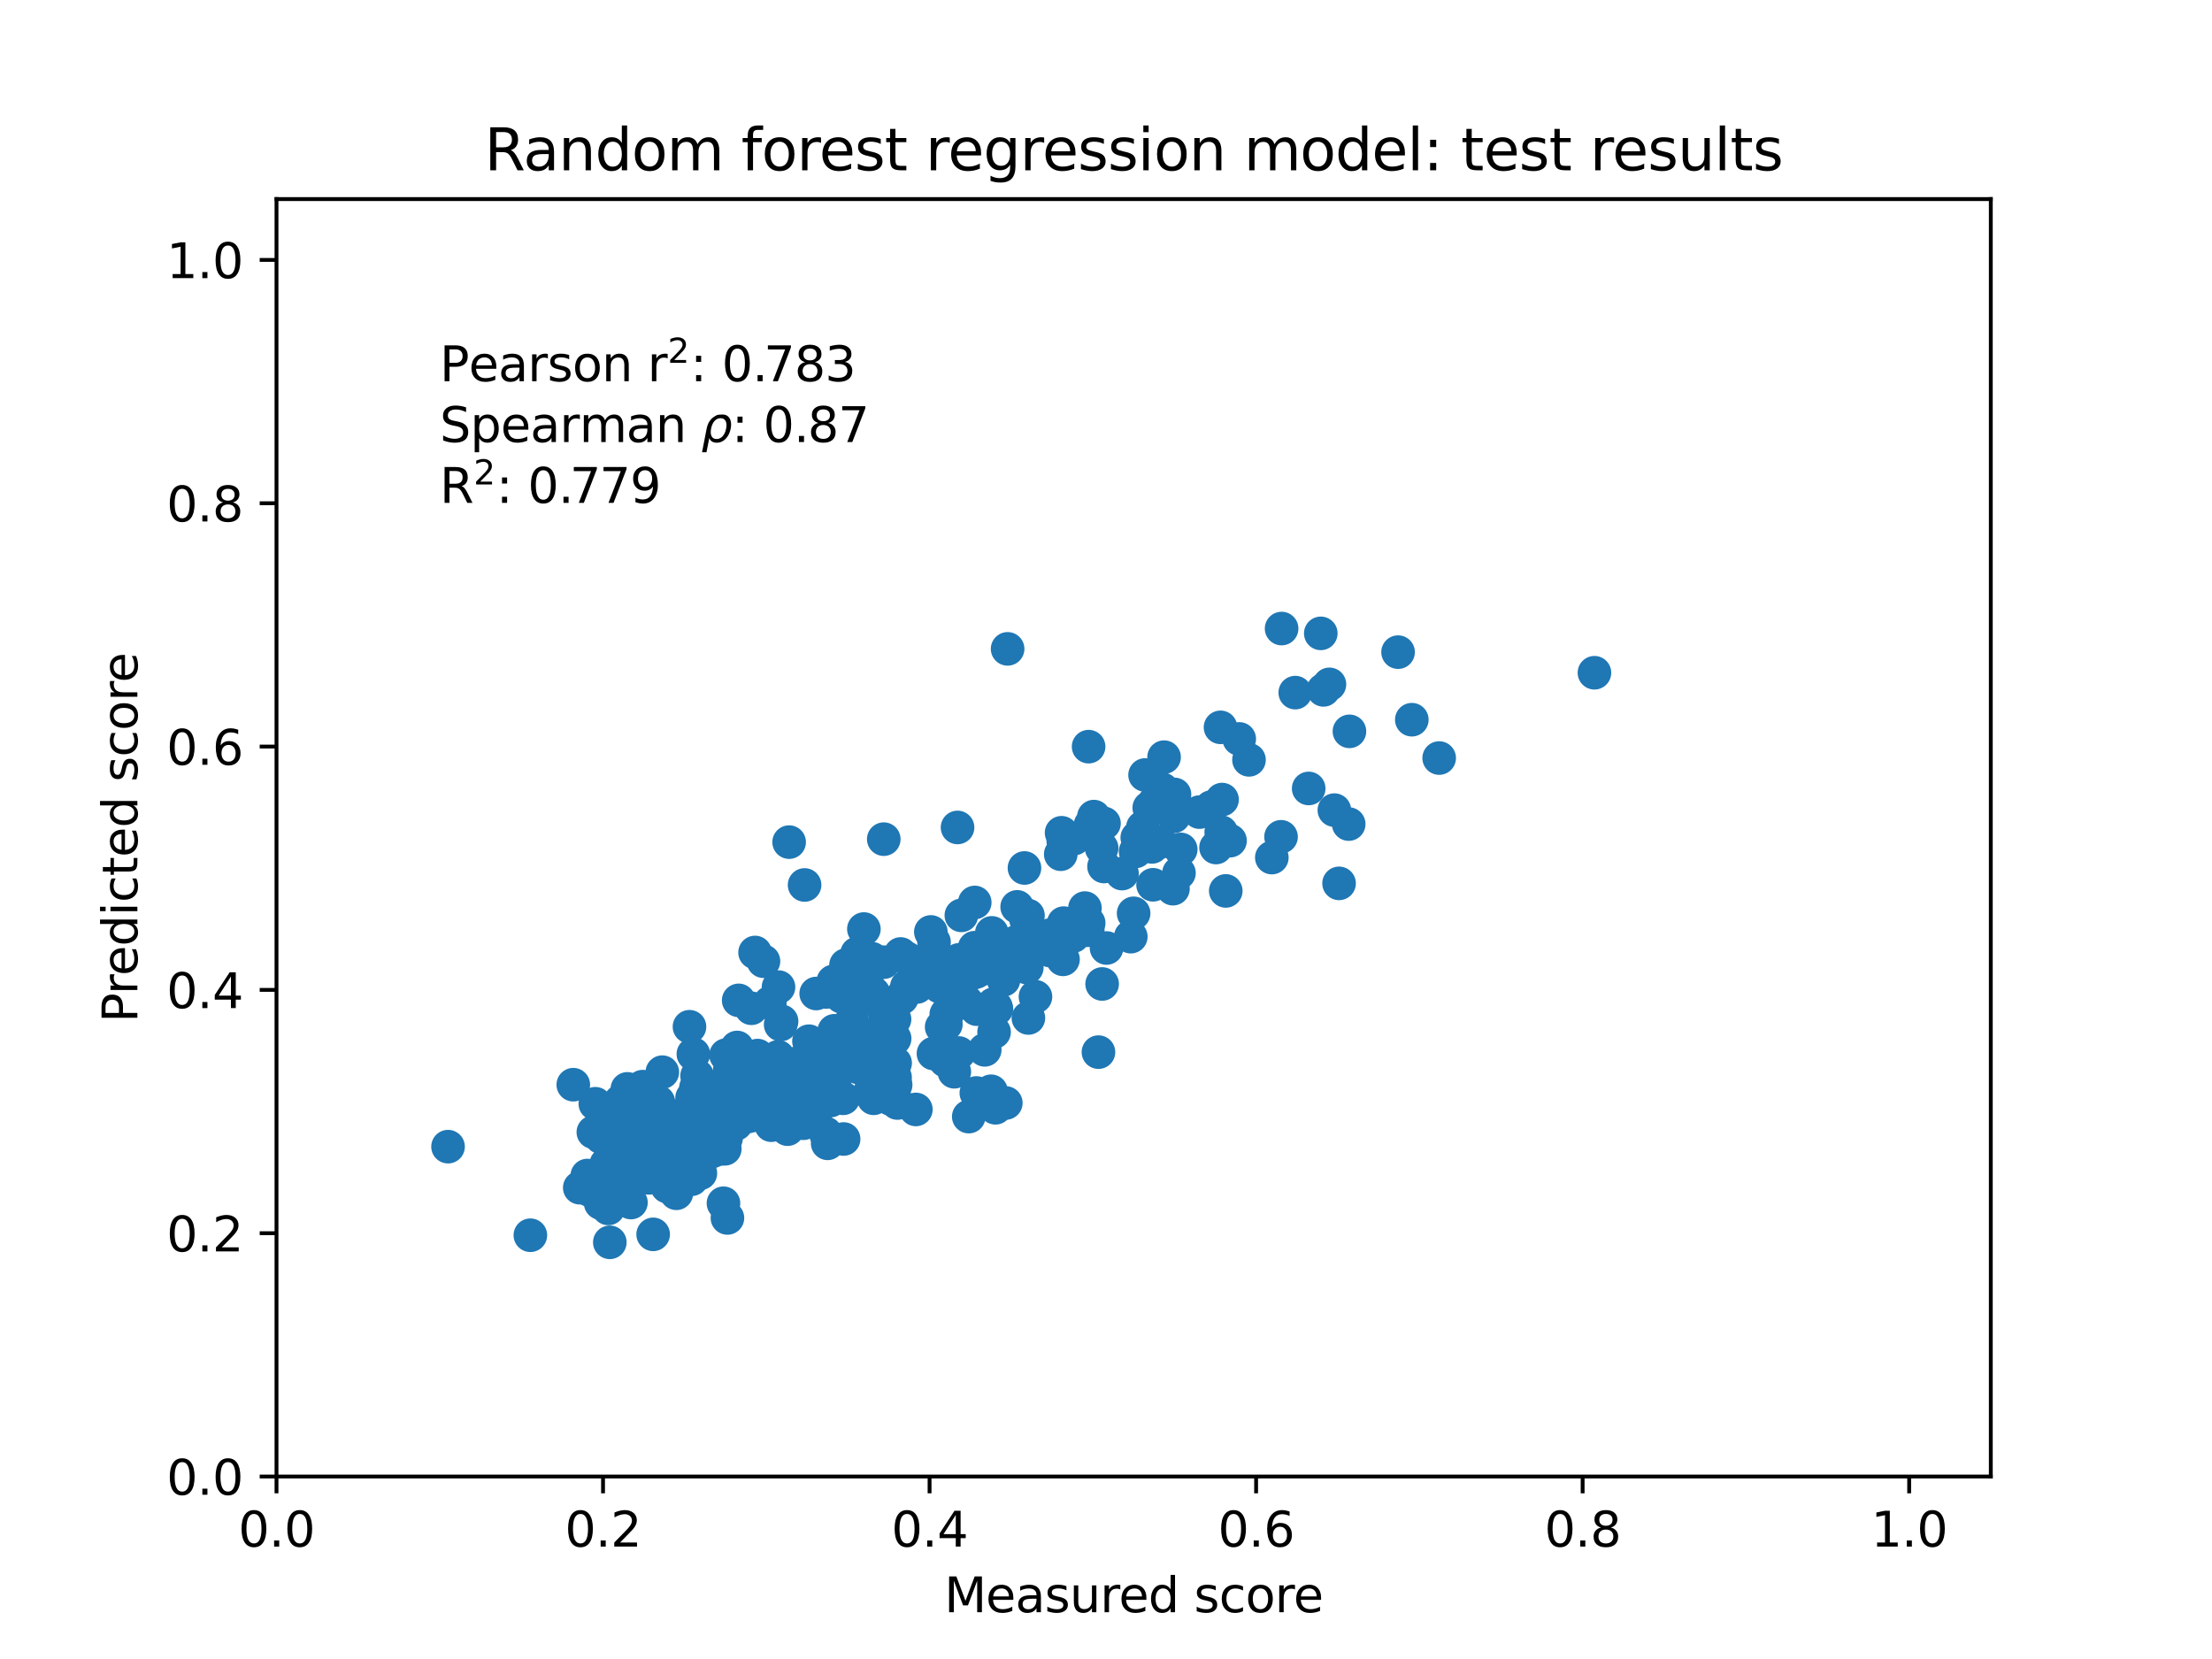 <?xml version="1.0" encoding="utf-8" standalone="no"?>
<!DOCTYPE svg PUBLIC "-//W3C//DTD SVG 1.1//EN"
  "http://www.w3.org/Graphics/SVG/1.1/DTD/svg11.dtd">
<svg xmlns:xlink="http://www.w3.org/1999/xlink" width="460.8pt" height="345.6pt" viewBox="0 0 460.8 345.6" xmlns="http://www.w3.org/2000/svg" version="1.1">
 <defs>
  <style type="text/css">*{stroke-linejoin: round; stroke-linecap: butt}</style>
 </defs>
 <g id="figure_1">
  <g id="patch_1">
   <path d="M 0 345.6 
L 460.8 345.6 
L 460.8 0 
L 0 0 
z
" style="fill: #ffffff"/>
  </g>
  <g id="axes_1">
   <g id="patch_2">
    <path d="M 57.6 307.584 
L 414.72 307.584 
L 414.72 41.472 
L 57.6 41.472 
z
" style="fill: #ffffff"/>
   </g>
   <g id="PathCollection_1">
    <defs>
     <path id="md79b0e7848" d="M 0 3 
C 0.796 3 1.559 2.684 2.121 2.121 
C 2.684 1.559 3 0.796 3 0 
C 3 -0.796 2.684 -1.559 2.121 -2.121 
C 1.559 -2.684 0.796 -3 0 -3 
C -0.796 -3 -1.559 -2.684 -2.121 -2.121 
C -2.684 -1.559 -3 -0.796 -3 0 
C -3 0.796 -2.684 1.559 -2.121 2.121 
C -1.559 2.684 -0.796 3 0 3 
z
" style="stroke: #1f77b4"/>
    </defs>
    <g clip-path="url(#p5f6dfe5b59)">
     <use xlink:href="#md79b0e7848" x="170.087" y="231.27" style="fill: #1f77b4; stroke: #1f77b4"/>
     <use xlink:href="#md79b0e7848" x="191.009" y="205.613" style="fill: #1f77b4; stroke: #1f77b4"/>
     <use xlink:href="#md79b0e7848" x="206.614" y="194.335" style="fill: #1f77b4; stroke: #1f77b4"/>
     <use xlink:href="#md79b0e7848" x="144.652" y="238.773" style="fill: #1f77b4; stroke: #1f77b4"/>
     <use xlink:href="#md79b0e7848" x="160.374" y="208.895" style="fill: #1f77b4; stroke: #1f77b4"/>
     <use xlink:href="#md79b0e7848" x="187.858" y="207.898" style="fill: #1f77b4; stroke: #1f77b4"/>
     <use xlink:href="#md79b0e7848" x="125.219" y="236.917" style="fill: #1f77b4; stroke: #1f77b4"/>
     <use xlink:href="#md79b0e7848" x="299.806" y="157.916" style="fill: #1f77b4; stroke: #1f77b4"/>
     <use xlink:href="#md79b0e7848" x="176.719" y="216.34" style="fill: #1f77b4; stroke: #1f77b4"/>
     <use xlink:href="#md79b0e7848" x="139.866" y="240.233" style="fill: #1f77b4; stroke: #1f77b4"/>
     <use xlink:href="#md79b0e7848" x="162.707" y="225.708" style="fill: #1f77b4; stroke: #1f77b4"/>
     <use xlink:href="#md79b0e7848" x="156.524" y="210.041" style="fill: #1f77b4; stroke: #1f77b4"/>
     <use xlink:href="#md79b0e7848" x="240.203" y="184.318" style="fill: #1f77b4; stroke: #1f77b4"/>
     <use xlink:href="#md79b0e7848" x="169.032" y="226.634" style="fill: #1f77b4; stroke: #1f77b4"/>
     <use xlink:href="#md79b0e7848" x="227.17" y="171.856" style="fill: #1f77b4; stroke: #1f77b4"/>
     <use xlink:href="#md79b0e7848" x="127.386" y="246.26" style="fill: #1f77b4; stroke: #1f77b4"/>
     <use xlink:href="#md79b0e7848" x="221.494" y="175.215" style="fill: #1f77b4; stroke: #1f77b4"/>
     <use xlink:href="#md79b0e7848" x="166.742" y="232.575" style="fill: #1f77b4; stroke: #1f77b4"/>
     <use xlink:href="#md79b0e7848" x="242.499" y="157.73" style="fill: #1f77b4; stroke: #1f77b4"/>
     <use xlink:href="#md79b0e7848" x="155.804" y="231.208" style="fill: #1f77b4; stroke: #1f77b4"/>
     <use xlink:href="#md79b0e7848" x="135.149" y="245.373" style="fill: #1f77b4; stroke: #1f77b4"/>
     <use xlink:href="#md79b0e7848" x="150.71" y="250.657" style="fill: #1f77b4; stroke: #1f77b4"/>
     <use xlink:href="#md79b0e7848" x="245.601" y="181.866" style="fill: #1f77b4; stroke: #1f77b4"/>
     <use xlink:href="#md79b0e7848" x="136.664" y="241.213" style="fill: #1f77b4; stroke: #1f77b4"/>
     <use xlink:href="#md79b0e7848" x="254.256" y="151.518" style="fill: #1f77b4; stroke: #1f77b4"/>
     <use xlink:href="#md79b0e7848" x="147.968" y="234.04" style="fill: #1f77b4; stroke: #1f77b4"/>
     <use xlink:href="#md79b0e7848" x="165.678" y="231.391" style="fill: #1f77b4; stroke: #1f77b4"/>
     <use xlink:href="#md79b0e7848" x="147.945" y="235.008" style="fill: #1f77b4; stroke: #1f77b4"/>
     <use xlink:href="#md79b0e7848" x="277.972" y="168.765" style="fill: #1f77b4; stroke: #1f77b4"/>
     <use xlink:href="#md79b0e7848" x="196.954" y="220.974" style="fill: #1f77b4; stroke: #1f77b4"/>
     <use xlink:href="#md79b0e7848" x="146.682" y="238.746" style="fill: #1f77b4; stroke: #1f77b4"/>
     <use xlink:href="#md79b0e7848" x="122.931" y="247.975" style="fill: #1f77b4; stroke: #1f77b4"/>
     <use xlink:href="#md79b0e7848" x="226.776" y="155.542" style="fill: #1f77b4; stroke: #1f77b4"/>
     <use xlink:href="#md79b0e7848" x="218.769" y="194.79" style="fill: #1f77b4; stroke: #1f77b4"/>
     <use xlink:href="#md79b0e7848" x="135.02" y="241.697" style="fill: #1f77b4; stroke: #1f77b4"/>
     <use xlink:href="#md79b0e7848" x="151.877" y="229.111" style="fill: #1f77b4; stroke: #1f77b4"/>
     <use xlink:href="#md79b0e7848" x="240.083" y="175.815" style="fill: #1f77b4; stroke: #1f77b4"/>
     <use xlink:href="#md79b0e7848" x="213.415" y="180.816" style="fill: #1f77b4; stroke: #1f77b4"/>
     <use xlink:href="#md79b0e7848" x="155.821" y="232.596" style="fill: #1f77b4; stroke: #1f77b4"/>
     <use xlink:href="#md79b0e7848" x="167.135" y="228.272" style="fill: #1f77b4; stroke: #1f77b4"/>
     <use xlink:href="#md79b0e7848" x="161.798" y="233.898" style="fill: #1f77b4; stroke: #1f77b4"/>
     <use xlink:href="#md79b0e7848" x="294.107" y="149.928" style="fill: #1f77b4; stroke: #1f77b4"/>
     <use xlink:href="#md79b0e7848" x="186.946" y="229.778" style="fill: #1f77b4; stroke: #1f77b4"/>
     <use xlink:href="#md79b0e7848" x="147.904" y="234.313" style="fill: #1f77b4; stroke: #1f77b4"/>
     <use xlink:href="#md79b0e7848" x="255.35" y="185.594" style="fill: #1f77b4; stroke: #1f77b4"/>
     <use xlink:href="#md79b0e7848" x="229.982" y="171.53" style="fill: #1f77b4; stroke: #1f77b4"/>
     <use xlink:href="#md79b0e7848" x="213.901" y="201.561" style="fill: #1f77b4; stroke: #1f77b4"/>
     <use xlink:href="#md79b0e7848" x="195.16" y="200.585" style="fill: #1f77b4; stroke: #1f77b4"/>
     <use xlink:href="#md79b0e7848" x="266.982" y="130.939" style="fill: #1f77b4; stroke: #1f77b4"/>
     <use xlink:href="#md79b0e7848" x="154.231" y="230.125" style="fill: #1f77b4; stroke: #1f77b4"/>
     <use xlink:href="#md79b0e7848" x="165.683" y="233.13" style="fill: #1f77b4; stroke: #1f77b4"/>
     <use xlink:href="#md79b0e7848" x="184.357" y="211.551" style="fill: #1f77b4; stroke: #1f77b4"/>
     <use xlink:href="#md79b0e7848" x="157.587" y="228.374" style="fill: #1f77b4; stroke: #1f77b4"/>
     <use xlink:href="#md79b0e7848" x="159.772" y="229.817" style="fill: #1f77b4; stroke: #1f77b4"/>
     <use xlink:href="#md79b0e7848" x="167.351" y="233.994" style="fill: #1f77b4; stroke: #1f77b4"/>
     <use xlink:href="#md79b0e7848" x="133.301" y="231.389" style="fill: #1f77b4; stroke: #1f77b4"/>
     <use xlink:href="#md79b0e7848" x="206.937" y="209.202" style="fill: #1f77b4; stroke: #1f77b4"/>
     <use xlink:href="#md79b0e7848" x="198.599" y="201.746" style="fill: #1f77b4; stroke: #1f77b4"/>
     <use xlink:href="#md79b0e7848" x="148.469" y="231.321" style="fill: #1f77b4; stroke: #1f77b4"/>
     <use xlink:href="#md79b0e7848" x="175.346" y="207.646" style="fill: #1f77b4; stroke: #1f77b4"/>
     <use xlink:href="#md79b0e7848" x="144.174" y="228.669" style="fill: #1f77b4; stroke: #1f77b4"/>
     <use xlink:href="#md79b0e7848" x="244.352" y="185.131" style="fill: #1f77b4; stroke: #1f77b4"/>
     <use xlink:href="#md79b0e7848" x="208.878" y="199.77" style="fill: #1f77b4; stroke: #1f77b4"/>
     <use xlink:href="#md79b0e7848" x="136.063" y="257.139" style="fill: #1f77b4; stroke: #1f77b4"/>
     <use xlink:href="#md79b0e7848" x="220.972" y="177.951" style="fill: #1f77b4; stroke: #1f77b4"/>
     <use xlink:href="#md79b0e7848" x="168.522" y="216.904" style="fill: #1f77b4; stroke: #1f77b4"/>
     <use xlink:href="#md79b0e7848" x="199.766" y="199.963" style="fill: #1f77b4; stroke: #1f77b4"/>
     <use xlink:href="#md79b0e7848" x="197.124" y="211.3" style="fill: #1f77b4; stroke: #1f77b4"/>
     <use xlink:href="#md79b0e7848" x="164.067" y="235.228" style="fill: #1f77b4; stroke: #1f77b4"/>
     <use xlink:href="#md79b0e7848" x="223.577" y="195.002" style="fill: #1f77b4; stroke: #1f77b4"/>
     <use xlink:href="#md79b0e7848" x="198.119" y="204.575" style="fill: #1f77b4; stroke: #1f77b4"/>
     <use xlink:href="#md79b0e7848" x="211.892" y="188.917" style="fill: #1f77b4; stroke: #1f77b4"/>
     <use xlink:href="#md79b0e7848" x="137.438" y="232.67" style="fill: #1f77b4; stroke: #1f77b4"/>
     <use xlink:href="#md79b0e7848" x="162.092" y="220.158" style="fill: #1f77b4; stroke: #1f77b4"/>
     <use xlink:href="#md79b0e7848" x="203.458" y="210.227" style="fill: #1f77b4; stroke: #1f77b4"/>
     <use xlink:href="#md79b0e7848" x="207.085" y="214.998" style="fill: #1f77b4; stroke: #1f77b4"/>
     <use xlink:href="#md79b0e7848" x="138.995" y="247.187" style="fill: #1f77b4; stroke: #1f77b4"/>
     <use xlink:href="#md79b0e7848" x="275.705" y="143.714" style="fill: #1f77b4; stroke: #1f77b4"/>
     <use xlink:href="#md79b0e7848" x="198.8" y="223.267" style="fill: #1f77b4; stroke: #1f77b4"/>
     <use xlink:href="#md79b0e7848" x="181.619" y="199.711" style="fill: #1f77b4; stroke: #1f77b4"/>
     <use xlink:href="#md79b0e7848" x="218.759" y="198.023" style="fill: #1f77b4; stroke: #1f77b4"/>
     <use xlink:href="#md79b0e7848" x="164.081" y="230.93" style="fill: #1f77b4; stroke: #1f77b4"/>
     <use xlink:href="#md79b0e7848" x="130.694" y="226.832" style="fill: #1f77b4; stroke: #1f77b4"/>
     <use xlink:href="#md79b0e7848" x="145.012" y="229.327" style="fill: #1f77b4; stroke: #1f77b4"/>
     <use xlink:href="#md79b0e7848" x="204.438" y="201.928" style="fill: #1f77b4; stroke: #1f77b4"/>
     <use xlink:href="#md79b0e7848" x="159.046" y="200.237" style="fill: #1f77b4; stroke: #1f77b4"/>
     <use xlink:href="#md79b0e7848" x="209.689" y="196.911" style="fill: #1f77b4; stroke: #1f77b4"/>
     <use xlink:href="#md79b0e7848" x="203.389" y="227.686" style="fill: #1f77b4; stroke: #1f77b4"/>
     <use xlink:href="#md79b0e7848" x="143.632" y="213.891" style="fill: #1f77b4; stroke: #1f77b4"/>
     <use xlink:href="#md79b0e7848" x="244.521" y="170.069" style="fill: #1f77b4; stroke: #1f77b4"/>
     <use xlink:href="#md79b0e7848" x="163.89" y="229.546" style="fill: #1f77b4; stroke: #1f77b4"/>
     <use xlink:href="#md79b0e7848" x="151.706" y="231.564" style="fill: #1f77b4; stroke: #1f77b4"/>
     <use xlink:href="#md79b0e7848" x="332.153" y="140.147" style="fill: #1f77b4; stroke: #1f77b4"/>
     <use xlink:href="#md79b0e7848" x="189.974" y="200.261" style="fill: #1f77b4; stroke: #1f77b4"/>
     <use xlink:href="#md79b0e7848" x="161.724" y="226.672" style="fill: #1f77b4; stroke: #1f77b4"/>
     <use xlink:href="#md79b0e7848" x="186.349" y="212.324" style="fill: #1f77b4; stroke: #1f77b4"/>
     <use xlink:href="#md79b0e7848" x="209.904" y="135.172" style="fill: #1f77b4; stroke: #1f77b4"/>
     <use xlink:href="#md79b0e7848" x="131.438" y="250.511" style="fill: #1f77b4; stroke: #1f77b4"/>
     <use xlink:href="#md79b0e7848" x="157.821" y="219.897" style="fill: #1f77b4; stroke: #1f77b4"/>
     <use xlink:href="#md79b0e7848" x="184.843" y="225.572" style="fill: #1f77b4; stroke: #1f77b4"/>
     <use xlink:href="#md79b0e7848" x="125.133" y="250.629" style="fill: #1f77b4; stroke: #1f77b4"/>
     <use xlink:href="#md79b0e7848" x="207.377" y="230.772" style="fill: #1f77b4; stroke: #1f77b4"/>
     <use xlink:href="#md79b0e7848" x="199.474" y="172.374" style="fill: #1f77b4; stroke: #1f77b4"/>
     <use xlink:href="#md79b0e7848" x="169.247" y="231.89" style="fill: #1f77b4; stroke: #1f77b4"/>
     <use xlink:href="#md79b0e7848" x="207.571" y="210.17" style="fill: #1f77b4; stroke: #1f77b4"/>
     <use xlink:href="#md79b0e7848" x="190.794" y="231.118" style="fill: #1f77b4; stroke: #1f77b4"/>
     <use xlink:href="#md79b0e7848" x="144.698" y="241.016" style="fill: #1f77b4; stroke: #1f77b4"/>
     <use xlink:href="#md79b0e7848" x="194.459" y="219.469" style="fill: #1f77b4; stroke: #1f77b4"/>
     <use xlink:href="#md79b0e7848" x="144.082" y="245.664" style="fill: #1f77b4; stroke: #1f77b4"/>
     <use xlink:href="#md79b0e7848" x="173.027" y="229.269" style="fill: #1f77b4; stroke: #1f77b4"/>
     <use xlink:href="#md79b0e7848" x="209.531" y="229.771" style="fill: #1f77b4; stroke: #1f77b4"/>
     <use xlink:href="#md79b0e7848" x="227.879" y="170.112" style="fill: #1f77b4; stroke: #1f77b4"/>
     <use xlink:href="#md79b0e7848" x="183.51" y="209.256" style="fill: #1f77b4; stroke: #1f77b4"/>
     <use xlink:href="#md79b0e7848" x="144.442" y="219.577" style="fill: #1f77b4; stroke: #1f77b4"/>
     <use xlink:href="#md79b0e7848" x="172.115" y="206.654" style="fill: #1f77b4; stroke: #1f77b4"/>
     <use xlink:href="#md79b0e7848" x="252.338" y="168.124" style="fill: #1f77b4; stroke: #1f77b4"/>
     <use xlink:href="#md79b0e7848" x="186.459" y="224.44" style="fill: #1f77b4; stroke: #1f77b4"/>
     <use xlink:href="#md79b0e7848" x="148.72" y="235.747" style="fill: #1f77b4; stroke: #1f77b4"/>
     <use xlink:href="#md79b0e7848" x="260.188" y="158.291" style="fill: #1f77b4; stroke: #1f77b4"/>
     <use xlink:href="#md79b0e7848" x="139.195" y="235.715" style="fill: #1f77b4; stroke: #1f77b4"/>
     <use xlink:href="#md79b0e7848" x="150.118" y="229.281" style="fill: #1f77b4; stroke: #1f77b4"/>
     <use xlink:href="#md79b0e7848" x="176.235" y="201.048" style="fill: #1f77b4; stroke: #1f77b4"/>
     <use xlink:href="#md79b0e7848" x="93.335" y="238.869" style="fill: #1f77b4; stroke: #1f77b4"/>
     <use xlink:href="#md79b0e7848" x="131.134" y="232.168" style="fill: #1f77b4; stroke: #1f77b4"/>
     <use xlink:href="#md79b0e7848" x="229.988" y="180.511" style="fill: #1f77b4; stroke: #1f77b4"/>
     <use xlink:href="#md79b0e7848" x="200.137" y="205.355" style="fill: #1f77b4; stroke: #1f77b4"/>
     <use xlink:href="#md79b0e7848" x="153.558" y="218.21" style="fill: #1f77b4; stroke: #1f77b4"/>
     <use xlink:href="#md79b0e7848" x="215.706" y="207.641" style="fill: #1f77b4; stroke: #1f77b4"/>
     <use xlink:href="#md79b0e7848" x="229.492" y="176.663" style="fill: #1f77b4; stroke: #1f77b4"/>
     <use xlink:href="#md79b0e7848" x="228.828" y="219.179" style="fill: #1f77b4; stroke: #1f77b4"/>
     <use xlink:href="#md79b0e7848" x="256.238" y="175.129" style="fill: #1f77b4; stroke: #1f77b4"/>
     <use xlink:href="#md79b0e7848" x="281.114" y="152.351" style="fill: #1f77b4; stroke: #1f77b4"/>
     <use xlink:href="#md79b0e7848" x="187.94" y="207.554" style="fill: #1f77b4; stroke: #1f77b4"/>
     <use xlink:href="#md79b0e7848" x="167.421" y="232.211" style="fill: #1f77b4; stroke: #1f77b4"/>
     <use xlink:href="#md79b0e7848" x="177.483" y="212.474" style="fill: #1f77b4; stroke: #1f77b4"/>
     <use xlink:href="#md79b0e7848" x="178.307" y="208.782" style="fill: #1f77b4; stroke: #1f77b4"/>
     <use xlink:href="#md79b0e7848" x="226.011" y="189.169" style="fill: #1f77b4; stroke: #1f77b4"/>
     <use xlink:href="#md79b0e7848" x="149.418" y="237.988" style="fill: #1f77b4; stroke: #1f77b4"/>
     <use xlink:href="#md79b0e7848" x="194.571" y="196.226" style="fill: #1f77b4; stroke: #1f77b4"/>
     <use xlink:href="#md79b0e7848" x="205.694" y="200.144" style="fill: #1f77b4; stroke: #1f77b4"/>
     <use xlink:href="#md79b0e7848" x="238.54" y="161.443" style="fill: #1f77b4; stroke: #1f77b4"/>
     <use xlink:href="#md79b0e7848" x="136.06" y="233.791" style="fill: #1f77b4; stroke: #1f77b4"/>
     <use xlink:href="#md79b0e7848" x="151.242" y="237.157" style="fill: #1f77b4; stroke: #1f77b4"/>
     <use xlink:href="#md79b0e7848" x="196.165" y="213.937" style="fill: #1f77b4; stroke: #1f77b4"/>
     <use xlink:href="#md79b0e7848" x="221.444" y="199.852" style="fill: #1f77b4; stroke: #1f77b4"/>
     <use xlink:href="#md79b0e7848" x="211.825" y="196.154" style="fill: #1f77b4; stroke: #1f77b4"/>
     <use xlink:href="#md79b0e7848" x="245.968" y="176.947" style="fill: #1f77b4; stroke: #1f77b4"/>
     <use xlink:href="#md79b0e7848" x="226.6" y="193.785" style="fill: #1f77b4; stroke: #1f77b4"/>
     <use xlink:href="#md79b0e7848" x="157.113" y="220.764" style="fill: #1f77b4; stroke: #1f77b4"/>
     <use xlink:href="#md79b0e7848" x="129.27" y="229.391" style="fill: #1f77b4; stroke: #1f77b4"/>
     <use xlink:href="#md79b0e7848" x="158.171" y="226.422" style="fill: #1f77b4; stroke: #1f77b4"/>
     <use xlink:href="#md79b0e7848" x="200.268" y="190.688" style="fill: #1f77b4; stroke: #1f77b4"/>
     <use xlink:href="#md79b0e7848" x="236.565" y="177.371" style="fill: #1f77b4; stroke: #1f77b4"/>
     <use xlink:href="#md79b0e7848" x="171.215" y="227.153" style="fill: #1f77b4; stroke: #1f77b4"/>
     <use xlink:href="#md79b0e7848" x="167.61" y="184.355" style="fill: #1f77b4; stroke: #1f77b4"/>
     <use xlink:href="#md79b0e7848" x="181.985" y="206.919" style="fill: #1f77b4; stroke: #1f77b4"/>
     <use xlink:href="#md79b0e7848" x="158.335" y="230.105" style="fill: #1f77b4; stroke: #1f77b4"/>
     <use xlink:href="#md79b0e7848" x="209.748" y="198.465" style="fill: #1f77b4; stroke: #1f77b4"/>
     <use xlink:href="#md79b0e7848" x="162.177" y="205.629" style="fill: #1f77b4; stroke: #1f77b4"/>
     <use xlink:href="#md79b0e7848" x="185.541" y="228.943" style="fill: #1f77b4; stroke: #1f77b4"/>
     <use xlink:href="#md79b0e7848" x="126.725" y="251.74" style="fill: #1f77b4; stroke: #1f77b4"/>
     <use xlink:href="#md79b0e7848" x="188.915" y="205.501" style="fill: #1f77b4; stroke: #1f77b4"/>
     <use xlink:href="#md79b0e7848" x="154.027" y="221.882" style="fill: #1f77b4; stroke: #1f77b4"/>
     <use xlink:href="#md79b0e7848" x="215.312" y="196.778" style="fill: #1f77b4; stroke: #1f77b4"/>
     <use xlink:href="#md79b0e7848" x="195.735" y="205.531" style="fill: #1f77b4; stroke: #1f77b4"/>
     <use xlink:href="#md79b0e7848" x="269.826" y="144.285" style="fill: #1f77b4; stroke: #1f77b4"/>
     <use xlink:href="#md79b0e7848" x="173.802" y="214.733" style="fill: #1f77b4; stroke: #1f77b4"/>
     <use xlink:href="#md79b0e7848" x="157.294" y="198.419" style="fill: #1f77b4; stroke: #1f77b4"/>
     <use xlink:href="#md79b0e7848" x="145.212" y="224.092" style="fill: #1f77b4; stroke: #1f77b4"/>
     <use xlink:href="#md79b0e7848" x="291.244" y="135.854" style="fill: #1f77b4; stroke: #1f77b4"/>
     <use xlink:href="#md79b0e7848" x="264.945" y="178.649" style="fill: #1f77b4; stroke: #1f77b4"/>
     <use xlink:href="#md79b0e7848" x="166.304" y="221.405" style="fill: #1f77b4; stroke: #1f77b4"/>
     <use xlink:href="#md79b0e7848" x="201.392" y="208.748" style="fill: #1f77b4; stroke: #1f77b4"/>
     <use xlink:href="#md79b0e7848" x="142.517" y="232.73" style="fill: #1f77b4; stroke: #1f77b4"/>
     <use xlink:href="#md79b0e7848" x="169.839" y="227.622" style="fill: #1f77b4; stroke: #1f77b4"/>
     <use xlink:href="#md79b0e7848" x="120.774" y="247.422" style="fill: #1f77b4; stroke: #1f77b4"/>
     <use xlink:href="#md79b0e7848" x="184.105" y="174.811" style="fill: #1f77b4; stroke: #1f77b4"/>
     <use xlink:href="#md79b0e7848" x="149.997" y="239.35" style="fill: #1f77b4; stroke: #1f77b4"/>
     <use xlink:href="#md79b0e7848" x="152.003" y="223.002" style="fill: #1f77b4; stroke: #1f77b4"/>
     <use xlink:href="#md79b0e7848" x="205.139" y="218.702" style="fill: #1f77b4; stroke: #1f77b4"/>
     <use xlink:href="#md79b0e7848" x="158.702" y="222.923" style="fill: #1f77b4; stroke: #1f77b4"/>
     <use xlink:href="#md79b0e7848" x="129.282" y="233.633" style="fill: #1f77b4; stroke: #1f77b4"/>
     <use xlink:href="#md79b0e7848" x="123.605" y="235.849" style="fill: #1f77b4; stroke: #1f77b4"/>
     <use xlink:href="#md79b0e7848" x="150.988" y="239.322" style="fill: #1f77b4; stroke: #1f77b4"/>
     <use xlink:href="#md79b0e7848" x="243.294" y="167.58" style="fill: #1f77b4; stroke: #1f77b4"/>
     <use xlink:href="#md79b0e7848" x="194.548" y="198.796" style="fill: #1f77b4; stroke: #1f77b4"/>
     <use xlink:href="#md79b0e7848" x="230.512" y="197.485" style="fill: #1f77b4; stroke: #1f77b4"/>
     <use xlink:href="#md79b0e7848" x="144.784" y="229.667" style="fill: #1f77b4; stroke: #1f77b4"/>
     <use xlink:href="#md79b0e7848" x="170.292" y="230.616" style="fill: #1f77b4; stroke: #1f77b4"/>
     <use xlink:href="#md79b0e7848" x="172.418" y="238.176" style="fill: #1f77b4; stroke: #1f77b4"/>
     <use xlink:href="#md79b0e7848" x="167.114" y="231.741" style="fill: #1f77b4; stroke: #1f77b4"/>
     <use xlink:href="#md79b0e7848" x="144.976" y="226.592" style="fill: #1f77b4; stroke: #1f77b4"/>
     <use xlink:href="#md79b0e7848" x="142.948" y="244.671" style="fill: #1f77b4; stroke: #1f77b4"/>
     <use xlink:href="#md79b0e7848" x="211.77" y="196.959" style="fill: #1f77b4; stroke: #1f77b4"/>
     <use xlink:href="#md79b0e7848" x="160.944" y="225.049" style="fill: #1f77b4; stroke: #1f77b4"/>
     <use xlink:href="#md79b0e7848" x="235.565" y="195.124" style="fill: #1f77b4; stroke: #1f77b4"/>
     <use xlink:href="#md79b0e7848" x="163.693" y="228.95" style="fill: #1f77b4; stroke: #1f77b4"/>
     <use xlink:href="#md79b0e7848" x="122.346" y="244.887" style="fill: #1f77b4; stroke: #1f77b4"/>
     <use xlink:href="#md79b0e7848" x="233.736" y="181.984" style="fill: #1f77b4; stroke: #1f77b4"/>
     <use xlink:href="#md79b0e7848" x="141.71" y="236.982" style="fill: #1f77b4; stroke: #1f77b4"/>
     <use xlink:href="#md79b0e7848" x="170.026" y="206.967" style="fill: #1f77b4; stroke: #1f77b4"/>
     <use xlink:href="#md79b0e7848" x="175.648" y="228.796" style="fill: #1f77b4; stroke: #1f77b4"/>
     <use xlink:href="#md79b0e7848" x="240.5" y="167.133" style="fill: #1f77b4; stroke: #1f77b4"/>
     <use xlink:href="#md79b0e7848" x="193.913" y="194.139" style="fill: #1f77b4; stroke: #1f77b4"/>
     <use xlink:href="#md79b0e7848" x="226.792" y="192.283" style="fill: #1f77b4; stroke: #1f77b4"/>
     <use xlink:href="#md79b0e7848" x="266.862" y="174.322" style="fill: #1f77b4; stroke: #1f77b4"/>
     <use xlink:href="#md79b0e7848" x="173.585" y="204.448" style="fill: #1f77b4; stroke: #1f77b4"/>
     <use xlink:href="#md79b0e7848" x="162.819" y="212.761" style="fill: #1f77b4; stroke: #1f77b4"/>
     <use xlink:href="#md79b0e7848" x="258.154" y="153.93" style="fill: #1f77b4; stroke: #1f77b4"/>
     <use xlink:href="#md79b0e7848" x="239.413" y="168.275" style="fill: #1f77b4; stroke: #1f77b4"/>
     <use xlink:href="#md79b0e7848" x="241.668" y="175.442" style="fill: #1f77b4; stroke: #1f77b4"/>
     <use xlink:href="#md79b0e7848" x="150.106" y="236.285" style="fill: #1f77b4; stroke: #1f77b4"/>
     <use xlink:href="#md79b0e7848" x="199.61" y="203.202" style="fill: #1f77b4; stroke: #1f77b4"/>
     <use xlink:href="#md79b0e7848" x="186.473" y="221.456" style="fill: #1f77b4; stroke: #1f77b4"/>
     <use xlink:href="#md79b0e7848" x="244.666" y="165.491" style="fill: #1f77b4; stroke: #1f77b4"/>
     <use xlink:href="#md79b0e7848" x="160.671" y="234.399" style="fill: #1f77b4; stroke: #1f77b4"/>
     <use xlink:href="#md79b0e7848" x="181.203" y="227.55" style="fill: #1f77b4; stroke: #1f77b4"/>
     <use xlink:href="#md79b0e7848" x="154.148" y="224.603" style="fill: #1f77b4; stroke: #1f77b4"/>
     <use xlink:href="#md79b0e7848" x="127.036" y="258.8" style="fill: #1f77b4; stroke: #1f77b4"/>
     <use xlink:href="#md79b0e7848" x="181.752" y="226.6" style="fill: #1f77b4; stroke: #1f77b4"/>
     <use xlink:href="#md79b0e7848" x="129.82" y="246.166" style="fill: #1f77b4; stroke: #1f77b4"/>
     <use xlink:href="#md79b0e7848" x="145.784" y="228.019" style="fill: #1f77b4; stroke: #1f77b4"/>
     <use xlink:href="#md79b0e7848" x="280.961" y="171.668" style="fill: #1f77b4; stroke: #1f77b4"/>
     <use xlink:href="#md79b0e7848" x="238.078" y="172.348" style="fill: #1f77b4; stroke: #1f77b4"/>
     <use xlink:href="#md79b0e7848" x="181.644" y="220.695" style="fill: #1f77b4; stroke: #1f77b4"/>
     <use xlink:href="#md79b0e7848" x="127.319" y="234.801" style="fill: #1f77b4; stroke: #1f77b4"/>
     <use xlink:href="#md79b0e7848" x="168.433" y="227.079" style="fill: #1f77b4; stroke: #1f77b4"/>
     <use xlink:href="#md79b0e7848" x="182.002" y="228.797" style="fill: #1f77b4; stroke: #1f77b4"/>
     <use xlink:href="#md79b0e7848" x="175.741" y="237.275" style="fill: #1f77b4; stroke: #1f77b4"/>
     <use xlink:href="#md79b0e7848" x="137.972" y="223.351" style="fill: #1f77b4; stroke: #1f77b4"/>
     <use xlink:href="#md79b0e7848" x="203.06" y="188.001" style="fill: #1f77b4; stroke: #1f77b4"/>
     <use xlink:href="#md79b0e7848" x="196.774" y="204.898" style="fill: #1f77b4; stroke: #1f77b4"/>
     <use xlink:href="#md79b0e7848" x="197.886" y="203.294" style="fill: #1f77b4; stroke: #1f77b4"/>
     <use xlink:href="#md79b0e7848" x="145.901" y="244.415" style="fill: #1f77b4; stroke: #1f77b4"/>
     <use xlink:href="#md79b0e7848" x="209.059" y="204.114" style="fill: #1f77b4; stroke: #1f77b4"/>
     <use xlink:href="#md79b0e7848" x="110.485" y="257.323" style="fill: #1f77b4; stroke: #1f77b4"/>
     <use xlink:href="#md79b0e7848" x="133.126" y="237.192" style="fill: #1f77b4; stroke: #1f77b4"/>
     <use xlink:href="#md79b0e7848" x="138.346" y="244.714" style="fill: #1f77b4; stroke: #1f77b4"/>
     <use xlink:href="#md79b0e7848" x="203.332" y="202.484" style="fill: #1f77b4; stroke: #1f77b4"/>
     <use xlink:href="#md79b0e7848" x="214.232" y="212.061" style="fill: #1f77b4; stroke: #1f77b4"/>
     <use xlink:href="#md79b0e7848" x="199.729" y="219.354" style="fill: #1f77b4; stroke: #1f77b4"/>
     <use xlink:href="#md79b0e7848" x="188.94" y="199.638" style="fill: #1f77b4; stroke: #1f77b4"/>
     <use xlink:href="#md79b0e7848" x="275.144" y="131.943" style="fill: #1f77b4; stroke: #1f77b4"/>
     <use xlink:href="#md79b0e7848" x="133.87" y="226.369" style="fill: #1f77b4; stroke: #1f77b4"/>
     <use xlink:href="#md79b0e7848" x="254.4" y="173.343" style="fill: #1f77b4; stroke: #1f77b4"/>
     <use xlink:href="#md79b0e7848" x="151.434" y="224.827" style="fill: #1f77b4; stroke: #1f77b4"/>
     <use xlink:href="#md79b0e7848" x="138.355" y="238.043" style="fill: #1f77b4; stroke: #1f77b4"/>
     <use xlink:href="#md79b0e7848" x="207.445" y="209.751" style="fill: #1f77b4; stroke: #1f77b4"/>
     <use xlink:href="#md79b0e7848" x="154.89" y="232.087" style="fill: #1f77b4; stroke: #1f77b4"/>
     <use xlink:href="#md79b0e7848" x="158.642" y="223.646" style="fill: #1f77b4; stroke: #1f77b4"/>
     <use xlink:href="#md79b0e7848" x="186.581" y="226.006" style="fill: #1f77b4; stroke: #1f77b4"/>
     <use xlink:href="#md79b0e7848" x="169.169" y="227.482" style="fill: #1f77b4; stroke: #1f77b4"/>
     <use xlink:href="#md79b0e7848" x="167.776" y="223.536" style="fill: #1f77b4; stroke: #1f77b4"/>
     <use xlink:href="#md79b0e7848" x="249.859" y="169.177" style="fill: #1f77b4; stroke: #1f77b4"/>
     <use xlink:href="#md79b0e7848" x="145.072" y="227.139" style="fill: #1f77b4; stroke: #1f77b4"/>
     <use xlink:href="#md79b0e7848" x="157.353" y="232.318" style="fill: #1f77b4; stroke: #1f77b4"/>
     <use xlink:href="#md79b0e7848" x="242.147" y="164.429" style="fill: #1f77b4; stroke: #1f77b4"/>
     <use xlink:href="#md79b0e7848" x="214.147" y="190.714" style="fill: #1f77b4; stroke: #1f77b4"/>
     <use xlink:href="#md79b0e7848" x="124.017" y="229.932" style="fill: #1f77b4; stroke: #1f77b4"/>
     <use xlink:href="#md79b0e7848" x="219.879" y="198.114" style="fill: #1f77b4; stroke: #1f77b4"/>
     <use xlink:href="#md79b0e7848" x="276.947" y="142.563" style="fill: #1f77b4; stroke: #1f77b4"/>
     <use xlink:href="#md79b0e7848" x="213.745" y="191.545" style="fill: #1f77b4; stroke: #1f77b4"/>
     <use xlink:href="#md79b0e7848" x="169.107" y="219.529" style="fill: #1f77b4; stroke: #1f77b4"/>
     <use xlink:href="#md79b0e7848" x="167.291" y="233.724" style="fill: #1f77b4; stroke: #1f77b4"/>
     <use xlink:href="#md79b0e7848" x="176.521" y="220.057" style="fill: #1f77b4; stroke: #1f77b4"/>
     <use xlink:href="#md79b0e7848" x="178.541" y="198.632" style="fill: #1f77b4; stroke: #1f77b4"/>
     <use xlink:href="#md79b0e7848" x="223.789" y="174.68" style="fill: #1f77b4; stroke: #1f77b4"/>
     <use xlink:href="#md79b0e7848" x="171.26" y="222.702" style="fill: #1f77b4; stroke: #1f77b4"/>
     <use xlink:href="#md79b0e7848" x="177.414" y="202.327" style="fill: #1f77b4; stroke: #1f77b4"/>
     <use xlink:href="#md79b0e7848" x="214.548" y="194.413" style="fill: #1f77b4; stroke: #1f77b4"/>
     <use xlink:href="#md79b0e7848" x="236.154" y="190.26" style="fill: #1f77b4; stroke: #1f77b4"/>
     <use xlink:href="#md79b0e7848" x="186.37" y="216.353" style="fill: #1f77b4; stroke: #1f77b4"/>
     <use xlink:href="#md79b0e7848" x="166.669" y="229.406" style="fill: #1f77b4; stroke: #1f77b4"/>
     <use xlink:href="#md79b0e7848" x="153.316" y="234.147" style="fill: #1f77b4; stroke: #1f77b4"/>
     <use xlink:href="#md79b0e7848" x="166.534" y="228.636" style="fill: #1f77b4; stroke: #1f77b4"/>
     <use xlink:href="#md79b0e7848" x="239.973" y="176.429" style="fill: #1f77b4; stroke: #1f77b4"/>
     <use xlink:href="#md79b0e7848" x="278.952" y="184.022" style="fill: #1f77b4; stroke: #1f77b4"/>
     <use xlink:href="#md79b0e7848" x="156.424" y="227.784" style="fill: #1f77b4; stroke: #1f77b4"/>
     <use xlink:href="#md79b0e7848" x="130.372" y="246.481" style="fill: #1f77b4; stroke: #1f77b4"/>
     <use xlink:href="#md79b0e7848" x="184.124" y="200.44" style="fill: #1f77b4; stroke: #1f77b4"/>
     <use xlink:href="#md79b0e7848" x="145.466" y="238.487" style="fill: #1f77b4; stroke: #1f77b4"/>
     <use xlink:href="#md79b0e7848" x="197.045" y="213.381" style="fill: #1f77b4; stroke: #1f77b4"/>
     <use xlink:href="#md79b0e7848" x="180.651" y="204.866" style="fill: #1f77b4; stroke: #1f77b4"/>
     <use xlink:href="#md79b0e7848" x="187.62" y="198.731" style="fill: #1f77b4; stroke: #1f77b4"/>
     <use xlink:href="#md79b0e7848" x="153.652" y="225.047" style="fill: #1f77b4; stroke: #1f77b4"/>
     <use xlink:href="#md79b0e7848" x="197.555" y="210.756" style="fill: #1f77b4; stroke: #1f77b4"/>
     <use xlink:href="#md79b0e7848" x="140.903" y="248.582" style="fill: #1f77b4; stroke: #1f77b4"/>
     <use xlink:href="#md79b0e7848" x="165.298" y="229.694" style="fill: #1f77b4; stroke: #1f77b4"/>
     <use xlink:href="#md79b0e7848" x="221.589" y="192.302" style="fill: #1f77b4; stroke: #1f77b4"/>
     <use xlink:href="#md79b0e7848" x="203.026" y="197.422" style="fill: #1f77b4; stroke: #1f77b4"/>
     <use xlink:href="#md79b0e7848" x="179.964" y="193.535" style="fill: #1f77b4; stroke: #1f77b4"/>
     <use xlink:href="#md79b0e7848" x="160.16" y="232.446" style="fill: #1f77b4; stroke: #1f77b4"/>
     <use xlink:href="#md79b0e7848" x="172.024" y="236.106" style="fill: #1f77b4; stroke: #1f77b4"/>
     <use xlink:href="#md79b0e7848" x="206.457" y="227.328" style="fill: #1f77b4; stroke: #1f77b4"/>
     <use xlink:href="#md79b0e7848" x="202.599" y="202.698" style="fill: #1f77b4; stroke: #1f77b4"/>
     <use xlink:href="#md79b0e7848" x="151.252" y="219.794" style="fill: #1f77b4; stroke: #1f77b4"/>
     <use xlink:href="#md79b0e7848" x="236.913" y="174.493" style="fill: #1f77b4; stroke: #1f77b4"/>
     <use xlink:href="#md79b0e7848" x="149.003" y="235.472" style="fill: #1f77b4; stroke: #1f77b4"/>
     <use xlink:href="#md79b0e7848" x="229.595" y="204.98" style="fill: #1f77b4; stroke: #1f77b4"/>
     <use xlink:href="#md79b0e7848" x="127.541" y="246.363" style="fill: #1f77b4; stroke: #1f77b4"/>
     <use xlink:href="#md79b0e7848" x="195.127" y="199.797" style="fill: #1f77b4; stroke: #1f77b4"/>
     <use xlink:href="#md79b0e7848" x="131.312" y="242.159" style="fill: #1f77b4; stroke: #1f77b4"/>
     <use xlink:href="#md79b0e7848" x="137.147" y="229.558" style="fill: #1f77b4; stroke: #1f77b4"/>
     <use xlink:href="#md79b0e7848" x="151.538" y="253.721" style="fill: #1f77b4; stroke: #1f77b4"/>
     <use xlink:href="#md79b0e7848" x="199.146" y="208.367" style="fill: #1f77b4; stroke: #1f77b4"/>
     <use xlink:href="#md79b0e7848" x="221.647" y="192.873" style="fill: #1f77b4; stroke: #1f77b4"/>
     <use xlink:href="#md79b0e7848" x="147.114" y="232.342" style="fill: #1f77b4; stroke: #1f77b4"/>
     <use xlink:href="#md79b0e7848" x="148.312" y="239.888" style="fill: #1f77b4; stroke: #1f77b4"/>
     <use xlink:href="#md79b0e7848" x="144.568" y="235.54" style="fill: #1f77b4; stroke: #1f77b4"/>
     <use xlink:href="#md79b0e7848" x="272.622" y="164.25" style="fill: #1f77b4; stroke: #1f77b4"/>
     <use xlink:href="#md79b0e7848" x="172.659" y="221.184" style="fill: #1f77b4; stroke: #1f77b4"/>
     <use xlink:href="#md79b0e7848" x="119.427" y="225.963" style="fill: #1f77b4; stroke: #1f77b4"/>
     <use xlink:href="#md79b0e7848" x="156.694" y="232.162" style="fill: #1f77b4; stroke: #1f77b4"/>
     <use xlink:href="#md79b0e7848" x="164.879" y="223.714" style="fill: #1f77b4; stroke: #1f77b4"/>
     <use xlink:href="#md79b0e7848" x="175.991" y="215.439" style="fill: #1f77b4; stroke: #1f77b4"/>
     <use xlink:href="#md79b0e7848" x="127.482" y="237.477" style="fill: #1f77b4; stroke: #1f77b4"/>
     <use xlink:href="#md79b0e7848" x="126.297" y="242.498" style="fill: #1f77b4; stroke: #1f77b4"/>
     <use xlink:href="#md79b0e7848" x="181.842" y="215.521" style="fill: #1f77b4; stroke: #1f77b4"/>
     <use xlink:href="#md79b0e7848" x="173.938" y="226.508" style="fill: #1f77b4; stroke: #1f77b4"/>
     <use xlink:href="#md79b0e7848" x="153.882" y="208.395" style="fill: #1f77b4; stroke: #1f77b4"/>
     <use xlink:href="#md79b0e7848" x="178.723" y="222.356" style="fill: #1f77b4; stroke: #1f77b4"/>
     <use xlink:href="#md79b0e7848" x="221.145" y="173.48" style="fill: #1f77b4; stroke: #1f77b4"/>
     <use xlink:href="#md79b0e7848" x="146.971" y="228.063" style="fill: #1f77b4; stroke: #1f77b4"/>
     <use xlink:href="#md79b0e7848" x="140.337" y="232.477" style="fill: #1f77b4; stroke: #1f77b4"/>
     <use xlink:href="#md79b0e7848" x="148.685" y="233.085" style="fill: #1f77b4; stroke: #1f77b4"/>
     <use xlink:href="#md79b0e7848" x="164.391" y="175.429" style="fill: #1f77b4; stroke: #1f77b4"/>
     <use xlink:href="#md79b0e7848" x="254.575" y="166.565" style="fill: #1f77b4; stroke: #1f77b4"/>
     <use xlink:href="#md79b0e7848" x="150.989" y="229.984" style="fill: #1f77b4; stroke: #1f77b4"/>
     <use xlink:href="#md79b0e7848" x="162.623" y="213.439" style="fill: #1f77b4; stroke: #1f77b4"/>
     <use xlink:href="#md79b0e7848" x="253.321" y="176.556" style="fill: #1f77b4; stroke: #1f77b4"/>
     <use xlink:href="#md79b0e7848" x="201.812" y="232.609" style="fill: #1f77b4; stroke: #1f77b4"/>
    </g>
   </g>
   <g id="matplotlib.axis_1">
    <g id="xtick_1">
     <g id="line2d_1">
      <defs>
       <path id="mb36239de0f" d="M 0 0 
L 0 3.5 
" style="stroke: #000000; stroke-width: 0.8"/>
      </defs>
      <g>
       <use xlink:href="#mb36239de0f" x="57.6" y="307.584" style="stroke: #000000; stroke-width: 0.8"/>
      </g>
     </g>
     <g id="text_1">
      <!-- 0.0 -->
      <g transform="translate(49.648 322.182) scale(0.1 -0.1)">
       <defs>
        <path id="DejaVuSans-30" d="M 2034 4250 
Q 1547 4250 1301 3770 
Q 1056 3291 1056 2328 
Q 1056 1369 1301 889 
Q 1547 409 2034 409 
Q 2525 409 2770 889 
Q 3016 1369 3016 2328 
Q 3016 3291 2770 3770 
Q 2525 4250 2034 4250 
z
M 2034 4750 
Q 2819 4750 3233 4129 
Q 3647 3509 3647 2328 
Q 3647 1150 3233 529 
Q 2819 -91 2034 -91 
Q 1250 -91 836 529 
Q 422 1150 422 2328 
Q 422 3509 836 4129 
Q 1250 4750 2034 4750 
z
" transform="scale(0.016)"/>
        <path id="DejaVuSans-2e" d="M 684 794 
L 1344 794 
L 1344 0 
L 684 0 
L 684 794 
z
" transform="scale(0.016)"/>
       </defs>
       <use xlink:href="#DejaVuSans-30"/>
       <use xlink:href="#DejaVuSans-2e" x="63.623"/>
       <use xlink:href="#DejaVuSans-30" x="95.41"/>
      </g>
     </g>
    </g>
    <g id="xtick_2">
     <g id="line2d_2">
      <g>
       <use xlink:href="#mb36239de0f" x="125.623" y="307.584" style="stroke: #000000; stroke-width: 0.8"/>
      </g>
     </g>
     <g id="text_2">
      <!-- 0.2 -->
      <g transform="translate(117.671 322.182) scale(0.1 -0.1)">
       <defs>
        <path id="DejaVuSans-32" d="M 1228 531 
L 3431 531 
L 3431 0 
L 469 0 
L 469 531 
Q 828 903 1448 1529 
Q 2069 2156 2228 2338 
Q 2531 2678 2651 2914 
Q 2772 3150 2772 3378 
Q 2772 3750 2511 3984 
Q 2250 4219 1831 4219 
Q 1534 4219 1204 4116 
Q 875 4013 500 3803 
L 500 4441 
Q 881 4594 1212 4672 
Q 1544 4750 1819 4750 
Q 2544 4750 2975 4387 
Q 3406 4025 3406 3419 
Q 3406 3131 3298 2873 
Q 3191 2616 2906 2266 
Q 2828 2175 2409 1742 
Q 1991 1309 1228 531 
z
" transform="scale(0.016)"/>
       </defs>
       <use xlink:href="#DejaVuSans-30"/>
       <use xlink:href="#DejaVuSans-2e" x="63.623"/>
       <use xlink:href="#DejaVuSans-32" x="95.41"/>
      </g>
     </g>
    </g>
    <g id="xtick_3">
     <g id="line2d_3">
      <g>
       <use xlink:href="#mb36239de0f" x="193.646" y="307.584" style="stroke: #000000; stroke-width: 0.8"/>
      </g>
     </g>
     <g id="text_3">
      <!-- 0.4 -->
      <g transform="translate(185.694 322.182) scale(0.1 -0.1)">
       <defs>
        <path id="DejaVuSans-34" d="M 2419 4116 
L 825 1625 
L 2419 1625 
L 2419 4116 
z
M 2253 4666 
L 3047 4666 
L 3047 1625 
L 3713 1625 
L 3713 1100 
L 3047 1100 
L 3047 0 
L 2419 0 
L 2419 1100 
L 313 1100 
L 313 1709 
L 2253 4666 
z
" transform="scale(0.016)"/>
       </defs>
       <use xlink:href="#DejaVuSans-30"/>
       <use xlink:href="#DejaVuSans-2e" x="63.623"/>
       <use xlink:href="#DejaVuSans-34" x="95.41"/>
      </g>
     </g>
    </g>
    <g id="xtick_4">
     <g id="line2d_4">
      <g>
       <use xlink:href="#mb36239de0f" x="261.669" y="307.584" style="stroke: #000000; stroke-width: 0.8"/>
      </g>
     </g>
     <g id="text_4">
      <!-- 0.6 -->
      <g transform="translate(253.717 322.182) scale(0.1 -0.1)">
       <defs>
        <path id="DejaVuSans-36" d="M 2113 2584 
Q 1688 2584 1439 2293 
Q 1191 2003 1191 1497 
Q 1191 994 1439 701 
Q 1688 409 2113 409 
Q 2538 409 2786 701 
Q 3034 994 3034 1497 
Q 3034 2003 2786 2293 
Q 2538 2584 2113 2584 
z
M 3366 4563 
L 3366 3988 
Q 3128 4100 2886 4159 
Q 2644 4219 2406 4219 
Q 1781 4219 1451 3797 
Q 1122 3375 1075 2522 
Q 1259 2794 1537 2939 
Q 1816 3084 2150 3084 
Q 2853 3084 3261 2657 
Q 3669 2231 3669 1497 
Q 3669 778 3244 343 
Q 2819 -91 2113 -91 
Q 1303 -91 875 529 
Q 447 1150 447 2328 
Q 447 3434 972 4092 
Q 1497 4750 2381 4750 
Q 2619 4750 2861 4703 
Q 3103 4656 3366 4563 
z
" transform="scale(0.016)"/>
       </defs>
       <use xlink:href="#DejaVuSans-30"/>
       <use xlink:href="#DejaVuSans-2e" x="63.623"/>
       <use xlink:href="#DejaVuSans-36" x="95.41"/>
      </g>
     </g>
    </g>
    <g id="xtick_5">
     <g id="line2d_5">
      <g>
       <use xlink:href="#mb36239de0f" x="329.691" y="307.584" style="stroke: #000000; stroke-width: 0.8"/>
      </g>
     </g>
     <g id="text_5">
      <!-- 0.8 -->
      <g transform="translate(321.74 322.182) scale(0.1 -0.1)">
       <defs>
        <path id="DejaVuSans-38" d="M 2034 2216 
Q 1584 2216 1326 1975 
Q 1069 1734 1069 1313 
Q 1069 891 1326 650 
Q 1584 409 2034 409 
Q 2484 409 2743 651 
Q 3003 894 3003 1313 
Q 3003 1734 2745 1975 
Q 2488 2216 2034 2216 
z
M 1403 2484 
Q 997 2584 770 2862 
Q 544 3141 544 3541 
Q 544 4100 942 4425 
Q 1341 4750 2034 4750 
Q 2731 4750 3128 4425 
Q 3525 4100 3525 3541 
Q 3525 3141 3298 2862 
Q 3072 2584 2669 2484 
Q 3125 2378 3379 2068 
Q 3634 1759 3634 1313 
Q 3634 634 3220 271 
Q 2806 -91 2034 -91 
Q 1263 -91 848 271 
Q 434 634 434 1313 
Q 434 1759 690 2068 
Q 947 2378 1403 2484 
z
M 1172 3481 
Q 1172 3119 1398 2916 
Q 1625 2713 2034 2713 
Q 2441 2713 2670 2916 
Q 2900 3119 2900 3481 
Q 2900 3844 2670 4047 
Q 2441 4250 2034 4250 
Q 1625 4250 1398 4047 
Q 1172 3844 1172 3481 
z
" transform="scale(0.016)"/>
       </defs>
       <use xlink:href="#DejaVuSans-30"/>
       <use xlink:href="#DejaVuSans-2e" x="63.623"/>
       <use xlink:href="#DejaVuSans-38" x="95.41"/>
      </g>
     </g>
    </g>
    <g id="xtick_6">
     <g id="line2d_6">
      <g>
       <use xlink:href="#mb36239de0f" x="397.714" y="307.584" style="stroke: #000000; stroke-width: 0.8"/>
      </g>
     </g>
     <g id="text_6">
      <!-- 1.0 -->
      <g transform="translate(389.763 322.182) scale(0.1 -0.1)">
       <defs>
        <path id="DejaVuSans-31" d="M 794 531 
L 1825 531 
L 1825 4091 
L 703 3866 
L 703 4441 
L 1819 4666 
L 2450 4666 
L 2450 531 
L 3481 531 
L 3481 0 
L 794 0 
L 794 531 
z
" transform="scale(0.016)"/>
       </defs>
       <use xlink:href="#DejaVuSans-31"/>
       <use xlink:href="#DejaVuSans-2e" x="63.623"/>
       <use xlink:href="#DejaVuSans-30" x="95.41"/>
      </g>
     </g>
    </g>
    <g id="text_7">
     <!-- Measured score -->
     <g transform="translate(196.716 335.861) scale(0.1 -0.1)">
      <defs>
       <path id="DejaVuSans-4d" d="M 628 4666 
L 1569 4666 
L 2759 1491 
L 3956 4666 
L 4897 4666 
L 4897 0 
L 4281 0 
L 4281 4097 
L 3078 897 
L 2444 897 
L 1241 4097 
L 1241 0 
L 628 0 
L 628 4666 
z
" transform="scale(0.016)"/>
       <path id="DejaVuSans-65" d="M 3597 1894 
L 3597 1613 
L 953 1613 
Q 991 1019 1311 708 
Q 1631 397 2203 397 
Q 2534 397 2845 478 
Q 3156 559 3463 722 
L 3463 178 
Q 3153 47 2828 -22 
Q 2503 -91 2169 -91 
Q 1331 -91 842 396 
Q 353 884 353 1716 
Q 353 2575 817 3079 
Q 1281 3584 2069 3584 
Q 2775 3584 3186 3129 
Q 3597 2675 3597 1894 
z
M 3022 2063 
Q 3016 2534 2758 2815 
Q 2500 3097 2075 3097 
Q 1594 3097 1305 2825 
Q 1016 2553 972 2059 
L 3022 2063 
z
" transform="scale(0.016)"/>
       <path id="DejaVuSans-61" d="M 2194 1759 
Q 1497 1759 1228 1600 
Q 959 1441 959 1056 
Q 959 750 1161 570 
Q 1363 391 1709 391 
Q 2188 391 2477 730 
Q 2766 1069 2766 1631 
L 2766 1759 
L 2194 1759 
z
M 3341 1997 
L 3341 0 
L 2766 0 
L 2766 531 
Q 2569 213 2275 61 
Q 1981 -91 1556 -91 
Q 1019 -91 701 211 
Q 384 513 384 1019 
Q 384 1609 779 1909 
Q 1175 2209 1959 2209 
L 2766 2209 
L 2766 2266 
Q 2766 2663 2505 2880 
Q 2244 3097 1772 3097 
Q 1472 3097 1187 3025 
Q 903 2953 641 2809 
L 641 3341 
Q 956 3463 1253 3523 
Q 1550 3584 1831 3584 
Q 2591 3584 2966 3190 
Q 3341 2797 3341 1997 
z
" transform="scale(0.016)"/>
       <path id="DejaVuSans-73" d="M 2834 3397 
L 2834 2853 
Q 2591 2978 2328 3040 
Q 2066 3103 1784 3103 
Q 1356 3103 1142 2972 
Q 928 2841 928 2578 
Q 928 2378 1081 2264 
Q 1234 2150 1697 2047 
L 1894 2003 
Q 2506 1872 2764 1633 
Q 3022 1394 3022 966 
Q 3022 478 2636 193 
Q 2250 -91 1575 -91 
Q 1294 -91 989 -36 
Q 684 19 347 128 
L 347 722 
Q 666 556 975 473 
Q 1284 391 1588 391 
Q 1994 391 2212 530 
Q 2431 669 2431 922 
Q 2431 1156 2273 1281 
Q 2116 1406 1581 1522 
L 1381 1569 
Q 847 1681 609 1914 
Q 372 2147 372 2553 
Q 372 3047 722 3315 
Q 1072 3584 1716 3584 
Q 2034 3584 2315 3537 
Q 2597 3491 2834 3397 
z
" transform="scale(0.016)"/>
       <path id="DejaVuSans-75" d="M 544 1381 
L 544 3500 
L 1119 3500 
L 1119 1403 
Q 1119 906 1312 657 
Q 1506 409 1894 409 
Q 2359 409 2629 706 
Q 2900 1003 2900 1516 
L 2900 3500 
L 3475 3500 
L 3475 0 
L 2900 0 
L 2900 538 
Q 2691 219 2414 64 
Q 2138 -91 1772 -91 
Q 1169 -91 856 284 
Q 544 659 544 1381 
z
M 1991 3584 
L 1991 3584 
z
" transform="scale(0.016)"/>
       <path id="DejaVuSans-72" d="M 2631 2963 
Q 2534 3019 2420 3045 
Q 2306 3072 2169 3072 
Q 1681 3072 1420 2755 
Q 1159 2438 1159 1844 
L 1159 0 
L 581 0 
L 581 3500 
L 1159 3500 
L 1159 2956 
Q 1341 3275 1631 3429 
Q 1922 3584 2338 3584 
Q 2397 3584 2469 3576 
Q 2541 3569 2628 3553 
L 2631 2963 
z
" transform="scale(0.016)"/>
       <path id="DejaVuSans-64" d="M 2906 2969 
L 2906 4863 
L 3481 4863 
L 3481 0 
L 2906 0 
L 2906 525 
Q 2725 213 2448 61 
Q 2172 -91 1784 -91 
Q 1150 -91 751 415 
Q 353 922 353 1747 
Q 353 2572 751 3078 
Q 1150 3584 1784 3584 
Q 2172 3584 2448 3432 
Q 2725 3281 2906 2969 
z
M 947 1747 
Q 947 1113 1208 752 
Q 1469 391 1925 391 
Q 2381 391 2643 752 
Q 2906 1113 2906 1747 
Q 2906 2381 2643 2742 
Q 2381 3103 1925 3103 
Q 1469 3103 1208 2742 
Q 947 2381 947 1747 
z
" transform="scale(0.016)"/>
       <path id="DejaVuSans-20" transform="scale(0.016)"/>
       <path id="DejaVuSans-63" d="M 3122 3366 
L 3122 2828 
Q 2878 2963 2633 3030 
Q 2388 3097 2138 3097 
Q 1578 3097 1268 2742 
Q 959 2388 959 1747 
Q 959 1106 1268 751 
Q 1578 397 2138 397 
Q 2388 397 2633 464 
Q 2878 531 3122 666 
L 3122 134 
Q 2881 22 2623 -34 
Q 2366 -91 2075 -91 
Q 1284 -91 818 406 
Q 353 903 353 1747 
Q 353 2603 823 3093 
Q 1294 3584 2113 3584 
Q 2378 3584 2631 3529 
Q 2884 3475 3122 3366 
z
" transform="scale(0.016)"/>
       <path id="DejaVuSans-6f" d="M 1959 3097 
Q 1497 3097 1228 2736 
Q 959 2375 959 1747 
Q 959 1119 1226 758 
Q 1494 397 1959 397 
Q 2419 397 2687 759 
Q 2956 1122 2956 1747 
Q 2956 2369 2687 2733 
Q 2419 3097 1959 3097 
z
M 1959 3584 
Q 2709 3584 3137 3096 
Q 3566 2609 3566 1747 
Q 3566 888 3137 398 
Q 2709 -91 1959 -91 
Q 1206 -91 779 398 
Q 353 888 353 1747 
Q 353 2609 779 3096 
Q 1206 3584 1959 3584 
z
" transform="scale(0.016)"/>
      </defs>
      <use xlink:href="#DejaVuSans-4d"/>
      <use xlink:href="#DejaVuSans-65" x="86.279"/>
      <use xlink:href="#DejaVuSans-61" x="147.803"/>
      <use xlink:href="#DejaVuSans-73" x="209.082"/>
      <use xlink:href="#DejaVuSans-75" x="261.182"/>
      <use xlink:href="#DejaVuSans-72" x="324.561"/>
      <use xlink:href="#DejaVuSans-65" x="363.424"/>
      <use xlink:href="#DejaVuSans-64" x="424.947"/>
      <use xlink:href="#DejaVuSans-20" x="488.424"/>
      <use xlink:href="#DejaVuSans-73" x="520.211"/>
      <use xlink:href="#DejaVuSans-63" x="572.311"/>
      <use xlink:href="#DejaVuSans-6f" x="627.291"/>
      <use xlink:href="#DejaVuSans-72" x="688.473"/>
      <use xlink:href="#DejaVuSans-65" x="727.336"/>
     </g>
    </g>
   </g>
   <g id="matplotlib.axis_2">
    <g id="ytick_1">
     <g id="line2d_7">
      <defs>
       <path id="mb224dda2e0" d="M 0 0 
L -3.5 0 
" style="stroke: #000000; stroke-width: 0.8"/>
      </defs>
      <g>
       <use xlink:href="#mb224dda2e0" x="57.6" y="307.584" style="stroke: #000000; stroke-width: 0.8"/>
      </g>
     </g>
     <g id="text_8">
      <!-- 0.0 -->
      <g transform="translate(34.697 311.383) scale(0.1 -0.1)">
       <use xlink:href="#DejaVuSans-30"/>
       <use xlink:href="#DejaVuSans-2e" x="63.623"/>
       <use xlink:href="#DejaVuSans-30" x="95.41"/>
      </g>
     </g>
    </g>
    <g id="ytick_2">
     <g id="line2d_8">
      <g>
       <use xlink:href="#mb224dda2e0" x="57.6" y="256.896" style="stroke: #000000; stroke-width: 0.8"/>
      </g>
     </g>
     <g id="text_9">
      <!-- 0.2 -->
      <g transform="translate(34.697 260.695) scale(0.1 -0.1)">
       <use xlink:href="#DejaVuSans-30"/>
       <use xlink:href="#DejaVuSans-2e" x="63.623"/>
       <use xlink:href="#DejaVuSans-32" x="95.41"/>
      </g>
     </g>
    </g>
    <g id="ytick_3">
     <g id="line2d_9">
      <g>
       <use xlink:href="#mb224dda2e0" x="57.6" y="206.208" style="stroke: #000000; stroke-width: 0.8"/>
      </g>
     </g>
     <g id="text_10">
      <!-- 0.4 -->
      <g transform="translate(34.697 210.007) scale(0.1 -0.1)">
       <use xlink:href="#DejaVuSans-30"/>
       <use xlink:href="#DejaVuSans-2e" x="63.623"/>
       <use xlink:href="#DejaVuSans-34" x="95.41"/>
      </g>
     </g>
    </g>
    <g id="ytick_4">
     <g id="line2d_10">
      <g>
       <use xlink:href="#mb224dda2e0" x="57.6" y="155.52" style="stroke: #000000; stroke-width: 0.8"/>
      </g>
     </g>
     <g id="text_11">
      <!-- 0.6 -->
      <g transform="translate(34.697 159.319) scale(0.1 -0.1)">
       <use xlink:href="#DejaVuSans-30"/>
       <use xlink:href="#DejaVuSans-2e" x="63.623"/>
       <use xlink:href="#DejaVuSans-36" x="95.41"/>
      </g>
     </g>
    </g>
    <g id="ytick_5">
     <g id="line2d_11">
      <g>
       <use xlink:href="#mb224dda2e0" x="57.6" y="104.832" style="stroke: #000000; stroke-width: 0.8"/>
      </g>
     </g>
     <g id="text_12">
      <!-- 0.8 -->
      <g transform="translate(34.697 108.631) scale(0.1 -0.1)">
       <use xlink:href="#DejaVuSans-30"/>
       <use xlink:href="#DejaVuSans-2e" x="63.623"/>
       <use xlink:href="#DejaVuSans-38" x="95.41"/>
      </g>
     </g>
    </g>
    <g id="ytick_6">
     <g id="line2d_12">
      <g>
       <use xlink:href="#mb224dda2e0" x="57.6" y="54.144" style="stroke: #000000; stroke-width: 0.8"/>
      </g>
     </g>
     <g id="text_13">
      <!-- 1.0 -->
      <g transform="translate(34.697 57.943) scale(0.1 -0.1)">
       <use xlink:href="#DejaVuSans-31"/>
       <use xlink:href="#DejaVuSans-2e" x="63.623"/>
       <use xlink:href="#DejaVuSans-30" x="95.41"/>
      </g>
     </g>
    </g>
    <g id="text_14">
     <!-- Predicted score -->
     <g transform="translate(28.617 213.02) rotate(-90) scale(0.1 -0.1)">
      <defs>
       <path id="DejaVuSans-50" d="M 1259 4147 
L 1259 2394 
L 2053 2394 
Q 2494 2394 2734 2622 
Q 2975 2850 2975 3272 
Q 2975 3691 2734 3919 
Q 2494 4147 2053 4147 
L 1259 4147 
z
M 628 4666 
L 2053 4666 
Q 2838 4666 3239 4311 
Q 3641 3956 3641 3272 
Q 3641 2581 3239 2228 
Q 2838 1875 2053 1875 
L 1259 1875 
L 1259 0 
L 628 0 
L 628 4666 
z
" transform="scale(0.016)"/>
       <path id="DejaVuSans-69" d="M 603 3500 
L 1178 3500 
L 1178 0 
L 603 0 
L 603 3500 
z
M 603 4863 
L 1178 4863 
L 1178 4134 
L 603 4134 
L 603 4863 
z
" transform="scale(0.016)"/>
       <path id="DejaVuSans-74" d="M 1172 4494 
L 1172 3500 
L 2356 3500 
L 2356 3053 
L 1172 3053 
L 1172 1153 
Q 1172 725 1289 603 
Q 1406 481 1766 481 
L 2356 481 
L 2356 0 
L 1766 0 
Q 1100 0 847 248 
Q 594 497 594 1153 
L 594 3053 
L 172 3053 
L 172 3500 
L 594 3500 
L 594 4494 
L 1172 4494 
z
" transform="scale(0.016)"/>
      </defs>
      <use xlink:href="#DejaVuSans-50"/>
      <use xlink:href="#DejaVuSans-72" x="58.553"/>
      <use xlink:href="#DejaVuSans-65" x="97.416"/>
      <use xlink:href="#DejaVuSans-64" x="158.939"/>
      <use xlink:href="#DejaVuSans-69" x="222.416"/>
      <use xlink:href="#DejaVuSans-63" x="250.199"/>
      <use xlink:href="#DejaVuSans-74" x="305.18"/>
      <use xlink:href="#DejaVuSans-65" x="344.389"/>
      <use xlink:href="#DejaVuSans-64" x="405.912"/>
      <use xlink:href="#DejaVuSans-20" x="469.389"/>
      <use xlink:href="#DejaVuSans-73" x="501.176"/>
      <use xlink:href="#DejaVuSans-63" x="553.275"/>
      <use xlink:href="#DejaVuSans-6f" x="608.256"/>
      <use xlink:href="#DejaVuSans-72" x="669.438"/>
      <use xlink:href="#DejaVuSans-65" x="708.301"/>
     </g>
    </g>
   </g>
   <g id="patch_3">
    <path d="M 57.6 307.584 
L 57.6 41.472 
" style="fill: none; stroke: #000000; stroke-width: 0.8; stroke-linejoin: miter; stroke-linecap: square"/>
   </g>
   <g id="patch_4">
    <path d="M 414.72 307.584 
L 414.72 41.472 
" style="fill: none; stroke: #000000; stroke-width: 0.8; stroke-linejoin: miter; stroke-linecap: square"/>
   </g>
   <g id="patch_5">
    <path d="M 57.6 307.584 
L 414.72 307.584 
" style="fill: none; stroke: #000000; stroke-width: 0.8; stroke-linejoin: miter; stroke-linecap: square"/>
   </g>
   <g id="patch_6">
    <path d="M 57.6 41.472 
L 414.72 41.472 
" style="fill: none; stroke: #000000; stroke-width: 0.8; stroke-linejoin: miter; stroke-linecap: square"/>
   </g>
   <g id="text_15">
    <!-- Pearson r$^2$: 0.783 -->
    <g transform="translate(91.611 79.488) scale(0.1 -0.1)">
     <defs>
      <path id="DejaVuSans-6e" d="M 3513 2113 
L 3513 0 
L 2938 0 
L 2938 2094 
Q 2938 2591 2744 2837 
Q 2550 3084 2163 3084 
Q 1697 3084 1428 2787 
Q 1159 2491 1159 1978 
L 1159 0 
L 581 0 
L 581 3500 
L 1159 3500 
L 1159 2956 
Q 1366 3272 1645 3428 
Q 1925 3584 2291 3584 
Q 2894 3584 3203 3211 
Q 3513 2838 3513 2113 
z
" transform="scale(0.016)"/>
      <path id="DejaVuSans-3a" d="M 750 794 
L 1409 794 
L 1409 0 
L 750 0 
L 750 794 
z
M 750 3309 
L 1409 3309 
L 1409 2516 
L 750 2516 
L 750 3309 
z
" transform="scale(0.016)"/>
      <path id="DejaVuSans-37" d="M 525 4666 
L 3525 4666 
L 3525 4397 
L 1831 0 
L 1172 0 
L 2766 4134 
L 525 4134 
L 525 4666 
z
" transform="scale(0.016)"/>
      <path id="DejaVuSans-33" d="M 2597 2516 
Q 3050 2419 3304 2112 
Q 3559 1806 3559 1356 
Q 3559 666 3084 287 
Q 2609 -91 1734 -91 
Q 1441 -91 1130 -33 
Q 819 25 488 141 
L 488 750 
Q 750 597 1062 519 
Q 1375 441 1716 441 
Q 2309 441 2620 675 
Q 2931 909 2931 1356 
Q 2931 1769 2642 2001 
Q 2353 2234 1838 2234 
L 1294 2234 
L 1294 2753 
L 1863 2753 
Q 2328 2753 2575 2939 
Q 2822 3125 2822 3475 
Q 2822 3834 2567 4026 
Q 2313 4219 1838 4219 
Q 1578 4219 1281 4162 
Q 984 4106 628 3988 
L 628 4550 
Q 988 4650 1302 4700 
Q 1616 4750 1894 4750 
Q 2613 4750 3031 4423 
Q 3450 4097 3450 3541 
Q 3450 3153 3228 2886 
Q 3006 2619 2597 2516 
z
" transform="scale(0.016)"/>
     </defs>
     <use xlink:href="#DejaVuSans-50" transform="translate(0 0.766)"/>
     <use xlink:href="#DejaVuSans-65" transform="translate(60.303 0.766)"/>
     <use xlink:href="#DejaVuSans-61" transform="translate(121.826 0.766)"/>
     <use xlink:href="#DejaVuSans-72" transform="translate(183.105 0.766)"/>
     <use xlink:href="#DejaVuSans-73" transform="translate(224.219 0.766)"/>
     <use xlink:href="#DejaVuSans-6f" transform="translate(276.318 0.766)"/>
     <use xlink:href="#DejaVuSans-6e" transform="translate(337.5 0.766)"/>
     <use xlink:href="#DejaVuSans-20" transform="translate(400.879 0.766)"/>
     <use xlink:href="#DejaVuSans-72" transform="translate(432.666 0.766)"/>
     <use xlink:href="#DejaVuSans-32" transform="translate(474.736 39.047) scale(0.7)"/>
     <use xlink:href="#DejaVuSans-3a" transform="translate(522.007 0.766)"/>
     <use xlink:href="#DejaVuSans-20" transform="translate(555.698 0.766)"/>
     <use xlink:href="#DejaVuSans-30" transform="translate(587.485 0.766)"/>
     <use xlink:href="#DejaVuSans-2e" transform="translate(651.108 0.766)"/>
     <use xlink:href="#DejaVuSans-37" transform="translate(675.146 0.766)"/>
     <use xlink:href="#DejaVuSans-38" transform="translate(738.769 0.766)"/>
     <use xlink:href="#DejaVuSans-33" transform="translate(802.392 0.766)"/>
    </g>
   </g>
   <g id="text_16">
    <!-- Spearman $\rho$: 0.87 -->
    <g transform="translate(91.611 92.16) scale(0.1 -0.1)">
     <defs>
      <path id="DejaVuSans-53" d="M 3425 4513 
L 3425 3897 
Q 3066 4069 2747 4153 
Q 2428 4238 2131 4238 
Q 1616 4238 1336 4038 
Q 1056 3838 1056 3469 
Q 1056 3159 1242 3001 
Q 1428 2844 1947 2747 
L 2328 2669 
Q 3034 2534 3370 2195 
Q 3706 1856 3706 1288 
Q 3706 609 3251 259 
Q 2797 -91 1919 -91 
Q 1588 -91 1214 -16 
Q 841 59 441 206 
L 441 856 
Q 825 641 1194 531 
Q 1563 422 1919 422 
Q 2459 422 2753 634 
Q 3047 847 3047 1241 
Q 3047 1584 2836 1778 
Q 2625 1972 2144 2069 
L 1759 2144 
Q 1053 2284 737 2584 
Q 422 2884 422 3419 
Q 422 4038 858 4394 
Q 1294 4750 2059 4750 
Q 2388 4750 2728 4690 
Q 3069 4631 3425 4513 
z
" transform="scale(0.016)"/>
      <path id="DejaVuSans-70" d="M 1159 525 
L 1159 -1331 
L 581 -1331 
L 581 3500 
L 1159 3500 
L 1159 2969 
Q 1341 3281 1617 3432 
Q 1894 3584 2278 3584 
Q 2916 3584 3314 3078 
Q 3713 2572 3713 1747 
Q 3713 922 3314 415 
Q 2916 -91 2278 -91 
Q 1894 -91 1617 61 
Q 1341 213 1159 525 
z
M 3116 1747 
Q 3116 2381 2855 2742 
Q 2594 3103 2138 3103 
Q 1681 3103 1420 2742 
Q 1159 2381 1159 1747 
Q 1159 1113 1420 752 
Q 1681 391 2138 391 
Q 2594 391 2855 752 
Q 3116 1113 3116 1747 
z
" transform="scale(0.016)"/>
      <path id="DejaVuSans-6d" d="M 3328 2828 
Q 3544 3216 3844 3400 
Q 4144 3584 4550 3584 
Q 5097 3584 5394 3201 
Q 5691 2819 5691 2113 
L 5691 0 
L 5113 0 
L 5113 2094 
Q 5113 2597 4934 2840 
Q 4756 3084 4391 3084 
Q 3944 3084 3684 2787 
Q 3425 2491 3425 1978 
L 3425 0 
L 2847 0 
L 2847 2094 
Q 2847 2600 2669 2842 
Q 2491 3084 2119 3084 
Q 1678 3084 1418 2786 
Q 1159 2488 1159 1978 
L 1159 0 
L 581 0 
L 581 3500 
L 1159 3500 
L 1159 2956 
Q 1356 3278 1631 3431 
Q 1906 3584 2284 3584 
Q 2666 3584 2933 3390 
Q 3200 3197 3328 2828 
z
" transform="scale(0.016)"/>
      <path id="DejaVuSans-Oblique-3c1" d="M 1203 2875 
Q 1453 3194 1981 3475 
Q 2188 3584 2756 3584 
Q 3394 3584 3694 3078 
Q 3994 2572 3834 1747 
Q 3672 922 3175 415 
Q 2678 -91 2041 -91 
Q 1656 -91 1409 63 
Q 1163 213 1044 525 
L 681 -1331 
L 103 -1331 
L 697 1716 
Q 838 2438 1203 2875 
z
M 3238 1747 
Q 3359 2381 3169 2744 
Q 2978 3103 2522 3103 
Q 2066 3103 1734 2744 
Q 1403 2381 1281 1747 
Q 1156 1113 1347 750 
Q 1538 391 1994 391 
Q 2450 391 2781 750 
Q 3113 1113 3238 1747 
z
" transform="scale(0.016)"/>
     </defs>
     <use xlink:href="#DejaVuSans-53" transform="translate(0 0.781)"/>
     <use xlink:href="#DejaVuSans-70" transform="translate(63.477 0.781)"/>
     <use xlink:href="#DejaVuSans-65" transform="translate(126.953 0.781)"/>
     <use xlink:href="#DejaVuSans-61" transform="translate(188.477 0.781)"/>
     <use xlink:href="#DejaVuSans-72" transform="translate(249.756 0.781)"/>
     <use xlink:href="#DejaVuSans-6d" transform="translate(290.869 0.781)"/>
     <use xlink:href="#DejaVuSans-61" transform="translate(388.281 0.781)"/>
     <use xlink:href="#DejaVuSans-6e" transform="translate(449.561 0.781)"/>
     <use xlink:href="#DejaVuSans-20" transform="translate(512.939 0.781)"/>
     <use xlink:href="#DejaVuSans-Oblique-3c1" transform="translate(544.727 0.781)"/>
     <use xlink:href="#DejaVuSans-3a" transform="translate(608.203 0.781)"/>
     <use xlink:href="#DejaVuSans-20" transform="translate(641.895 0.781)"/>
     <use xlink:href="#DejaVuSans-30" transform="translate(673.682 0.781)"/>
     <use xlink:href="#DejaVuSans-2e" transform="translate(737.305 0.781)"/>
     <use xlink:href="#DejaVuSans-38" transform="translate(766.467 0.781)"/>
     <use xlink:href="#DejaVuSans-37" transform="translate(830.09 0.781)"/>
    </g>
   </g>
   <g id="text_17">
    <!-- R$^2$: 0.779 -->
    <g transform="translate(91.611 104.832) scale(0.1 -0.1)">
     <defs>
      <path id="DejaVuSans-52" d="M 2841 2188 
Q 3044 2119 3236 1894 
Q 3428 1669 3622 1275 
L 4263 0 
L 3584 0 
L 2988 1197 
Q 2756 1666 2539 1819 
Q 2322 1972 1947 1972 
L 1259 1972 
L 1259 0 
L 628 0 
L 628 4666 
L 2053 4666 
Q 2853 4666 3247 4331 
Q 3641 3997 3641 3322 
Q 3641 2881 3436 2590 
Q 3231 2300 2841 2188 
z
M 1259 4147 
L 1259 2491 
L 2053 2491 
Q 2509 2491 2742 2702 
Q 2975 2913 2975 3322 
Q 2975 3731 2742 3939 
Q 2509 4147 2053 4147 
L 1259 4147 
z
" transform="scale(0.016)"/>
      <path id="DejaVuSans-39" d="M 703 97 
L 703 672 
Q 941 559 1184 500 
Q 1428 441 1663 441 
Q 2288 441 2617 861 
Q 2947 1281 2994 2138 
Q 2813 1869 2534 1725 
Q 2256 1581 1919 1581 
Q 1219 1581 811 2004 
Q 403 2428 403 3163 
Q 403 3881 828 4315 
Q 1253 4750 1959 4750 
Q 2769 4750 3195 4129 
Q 3622 3509 3622 2328 
Q 3622 1225 3098 567 
Q 2575 -91 1691 -91 
Q 1453 -91 1209 -44 
Q 966 3 703 97 
z
M 1959 2075 
Q 2384 2075 2632 2365 
Q 2881 2656 2881 3163 
Q 2881 3666 2632 3958 
Q 2384 4250 1959 4250 
Q 1534 4250 1286 3958 
Q 1038 3666 1038 3163 
Q 1038 2656 1286 2365 
Q 1534 2075 1959 2075 
z
" transform="scale(0.016)"/>
     </defs>
     <use xlink:href="#DejaVuSans-52" transform="translate(0 0.766)"/>
     <use xlink:href="#DejaVuSans-32" transform="translate(70.439 39.047) scale(0.7)"/>
     <use xlink:href="#DejaVuSans-3a" transform="translate(117.71 0.766)"/>
     <use xlink:href="#DejaVuSans-20" transform="translate(151.401 0.766)"/>
     <use xlink:href="#DejaVuSans-30" transform="translate(183.188 0.766)"/>
     <use xlink:href="#DejaVuSans-2e" transform="translate(246.812 0.766)"/>
     <use xlink:href="#DejaVuSans-37" transform="translate(270.849 0.766)"/>
     <use xlink:href="#DejaVuSans-37" transform="translate(332.722 0.766)"/>
     <use xlink:href="#DejaVuSans-39" transform="translate(396.345 0.766)"/>
    </g>
   </g>
   <g id="text_18">
    <!-- Random forest regression model: test results -->
    <g transform="translate(100.932 35.472) scale(0.12 -0.12)">
     <defs>
      <path id="DejaVuSans-66" d="M 2375 4863 
L 2375 4384 
L 1825 4384 
Q 1516 4384 1395 4259 
Q 1275 4134 1275 3809 
L 1275 3500 
L 2222 3500 
L 2222 3053 
L 1275 3053 
L 1275 0 
L 697 0 
L 697 3053 
L 147 3053 
L 147 3500 
L 697 3500 
L 697 3744 
Q 697 4328 969 4595 
Q 1241 4863 1831 4863 
L 2375 4863 
z
" transform="scale(0.016)"/>
      <path id="DejaVuSans-67" d="M 2906 1791 
Q 2906 2416 2648 2759 
Q 2391 3103 1925 3103 
Q 1463 3103 1205 2759 
Q 947 2416 947 1791 
Q 947 1169 1205 825 
Q 1463 481 1925 481 
Q 2391 481 2648 825 
Q 2906 1169 2906 1791 
z
M 3481 434 
Q 3481 -459 3084 -895 
Q 2688 -1331 1869 -1331 
Q 1566 -1331 1297 -1286 
Q 1028 -1241 775 -1147 
L 775 -588 
Q 1028 -725 1275 -790 
Q 1522 -856 1778 -856 
Q 2344 -856 2625 -561 
Q 2906 -266 2906 331 
L 2906 616 
Q 2728 306 2450 153 
Q 2172 0 1784 0 
Q 1141 0 747 490 
Q 353 981 353 1791 
Q 353 2603 747 3093 
Q 1141 3584 1784 3584 
Q 2172 3584 2450 3431 
Q 2728 3278 2906 2969 
L 2906 3500 
L 3481 3500 
L 3481 434 
z
" transform="scale(0.016)"/>
      <path id="DejaVuSans-6c" d="M 603 4863 
L 1178 4863 
L 1178 0 
L 603 0 
L 603 4863 
z
" transform="scale(0.016)"/>
     </defs>
     <use xlink:href="#DejaVuSans-52"/>
     <use xlink:href="#DejaVuSans-61" x="67.232"/>
     <use xlink:href="#DejaVuSans-6e" x="128.512"/>
     <use xlink:href="#DejaVuSans-64" x="191.891"/>
     <use xlink:href="#DejaVuSans-6f" x="255.367"/>
     <use xlink:href="#DejaVuSans-6d" x="316.549"/>
     <use xlink:href="#DejaVuSans-20" x="413.961"/>
     <use xlink:href="#DejaVuSans-66" x="445.748"/>
     <use xlink:href="#DejaVuSans-6f" x="480.953"/>
     <use xlink:href="#DejaVuSans-72" x="542.135"/>
     <use xlink:href="#DejaVuSans-65" x="580.998"/>
     <use xlink:href="#DejaVuSans-73" x="642.521"/>
     <use xlink:href="#DejaVuSans-74" x="694.621"/>
     <use xlink:href="#DejaVuSans-20" x="733.83"/>
     <use xlink:href="#DejaVuSans-72" x="765.617"/>
     <use xlink:href="#DejaVuSans-65" x="804.48"/>
     <use xlink:href="#DejaVuSans-67" x="866.004"/>
     <use xlink:href="#DejaVuSans-72" x="929.48"/>
     <use xlink:href="#DejaVuSans-65" x="968.344"/>
     <use xlink:href="#DejaVuSans-73" x="1029.867"/>
     <use xlink:href="#DejaVuSans-73" x="1081.967"/>
     <use xlink:href="#DejaVuSans-69" x="1134.066"/>
     <use xlink:href="#DejaVuSans-6f" x="1161.85"/>
     <use xlink:href="#DejaVuSans-6e" x="1223.031"/>
     <use xlink:href="#DejaVuSans-20" x="1286.41"/>
     <use xlink:href="#DejaVuSans-6d" x="1318.197"/>
     <use xlink:href="#DejaVuSans-6f" x="1415.609"/>
     <use xlink:href="#DejaVuSans-64" x="1476.791"/>
     <use xlink:href="#DejaVuSans-65" x="1540.268"/>
     <use xlink:href="#DejaVuSans-6c" x="1601.791"/>
     <use xlink:href="#DejaVuSans-3a" x="1629.574"/>
     <use xlink:href="#DejaVuSans-20" x="1663.266"/>
     <use xlink:href="#DejaVuSans-74" x="1695.053"/>
     <use xlink:href="#DejaVuSans-65" x="1734.262"/>
     <use xlink:href="#DejaVuSans-73" x="1795.785"/>
     <use xlink:href="#DejaVuSans-74" x="1847.885"/>
     <use xlink:href="#DejaVuSans-20" x="1887.094"/>
     <use xlink:href="#DejaVuSans-72" x="1918.881"/>
     <use xlink:href="#DejaVuSans-65" x="1957.744"/>
     <use xlink:href="#DejaVuSans-73" x="2019.268"/>
     <use xlink:href="#DejaVuSans-75" x="2071.367"/>
     <use xlink:href="#DejaVuSans-6c" x="2134.746"/>
     <use xlink:href="#DejaVuSans-74" x="2162.529"/>
     <use xlink:href="#DejaVuSans-73" x="2201.738"/>
    </g>
   </g>
  </g>
 </g>
 <defs>
  <clipPath id="p5f6dfe5b59">
   <rect x="57.6" y="41.472" width="357.12" height="266.112"/>
  </clipPath>
 </defs>
</svg>
